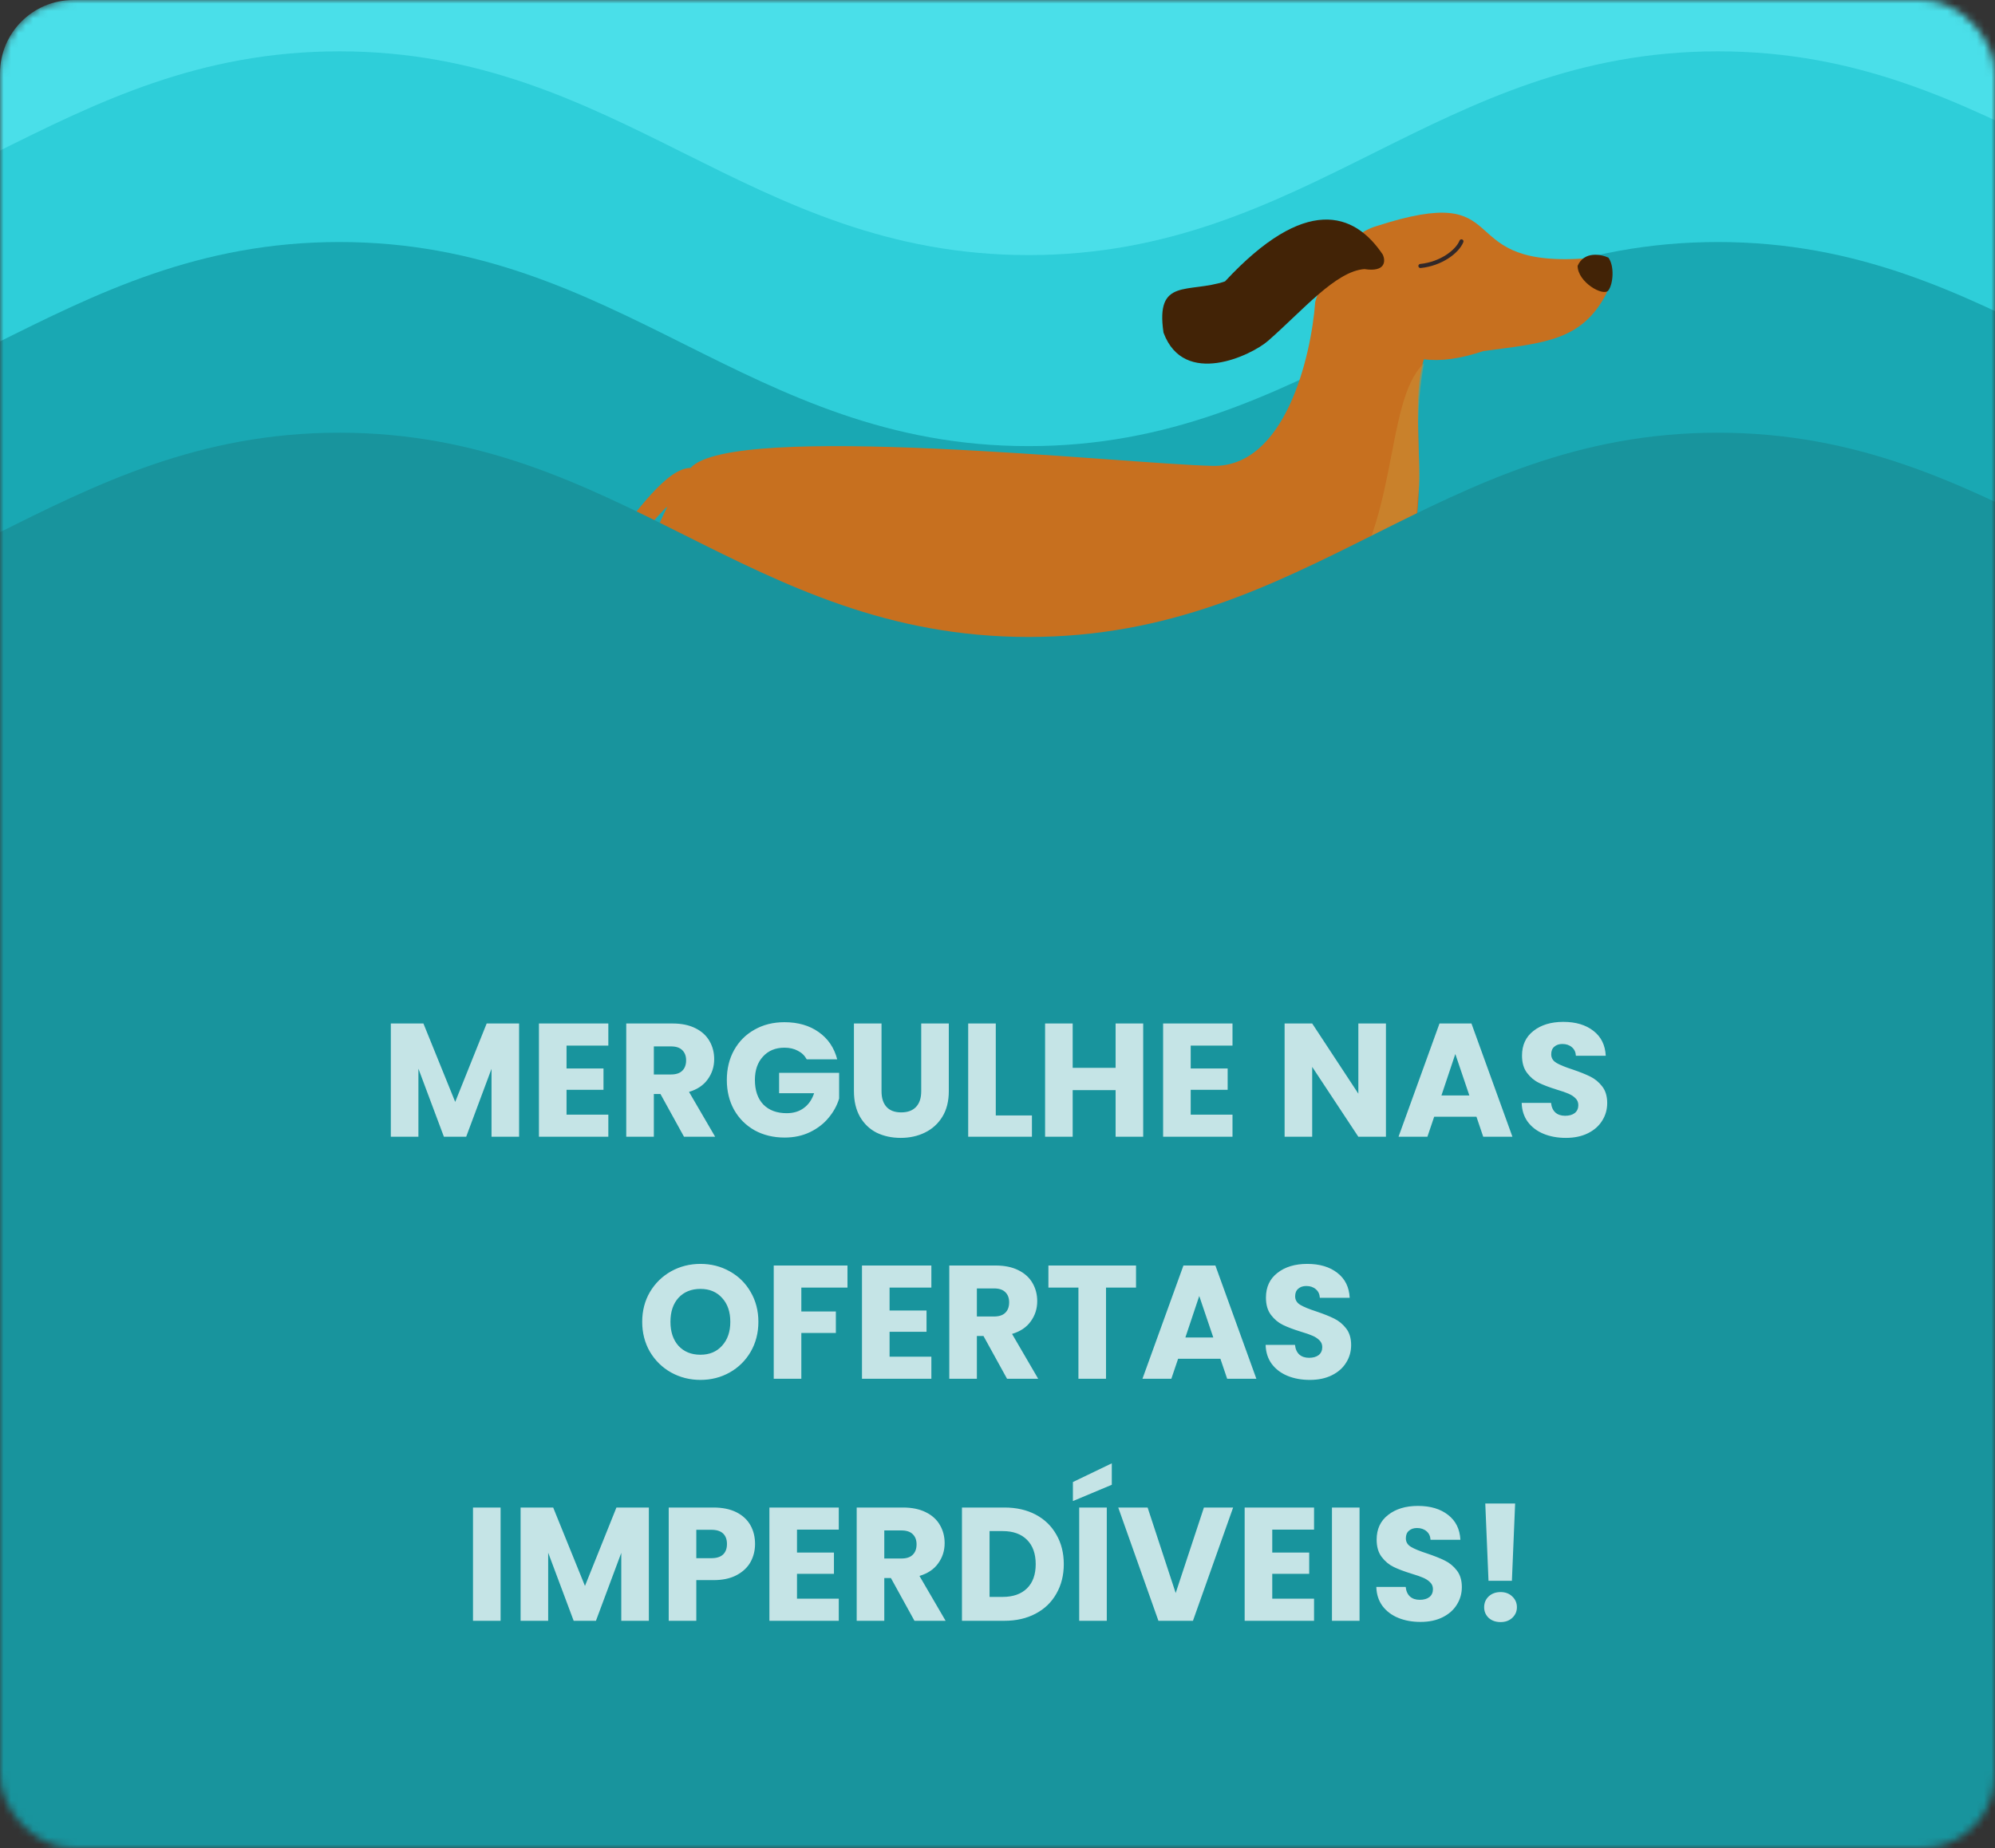 <svg width="272" height="252" viewBox="0 0 272 252" fill="none" xmlns="http://www.w3.org/2000/svg">
<rect x="0" y="0" width="272" height="252" fill="#333333" stroke="none"/>
<mask id="mask0_3335_12500" style="mask-type:alpha" maskUnits="userSpaceOnUse" x="0" y="0" width="272" height="252">
<rect width="272" height="252" rx="10" fill="#DFEAFF"/>
</mask>
<g mask="url(#mask0_3335_12500)">
<rect width="342" height="290" rx="10" fill="#4ADFE9"/>
<path d="M-47.711 34.782C-85.982 34.782 -103.416 7 -141.687 7C-164.165 7 -179.455 16.584 -196 24.494V176.754L169.232 343L845.997 327.847L862 28.739C841.386 20.567 824.817 7 798.073 7C759.802 7 742.368 34.782 704.097 34.782C665.826 34.782 648.393 7 610.121 7C571.85 7 554.416 34.782 516.145 34.782C477.874 34.782 460.44 7 422.169 7C383.898 7 366.464 34.782 328.193 34.782C289.922 34.782 272.488 7 234.217 7C195.946 7 178.512 34.782 140.241 34.782C101.97 34.782 84.536 7 46.265 7C7.994 7 -9.44 34.782 -47.711 34.782Z" fill="#2ECED9"/>
<path d="M-47.711 60.83C-85.982 60.83 -103.416 33 -141.687 33C-164.165 33 -179.455 42.601 -196 50.524L-178.93 196.411L106.473 329H464.115L845.997 196.411L862 54.777C841.386 46.59 824.817 33 798.073 33C759.802 33 742.368 60.83 704.097 60.83C665.826 60.83 648.393 33 610.121 33C571.85 33 554.416 60.83 516.145 60.83C477.874 60.83 460.44 33 422.169 33C383.898 33 366.464 60.83 328.193 60.83C289.922 60.83 272.488 33 234.217 33C195.946 33 178.512 60.83 140.241 60.83C101.97 60.83 84.536 33 46.265 33C7.994 33 -9.44 60.83 -47.711 60.83Z" fill="#19A8B3"/>
<path d="M120.9 103.163C125.093 99.861 126.491 97.346 122.857 91.196C112.888 89.612 96.471 87.674 104.968 92.594C113.465 97.513 115.59 97.346 115.03 101.538C113.59 105.319 113.657 107.709 116.428 109.229C117.959 110.069 121.18 111.601 123.695 111.042C129.006 108.247 122.577 106.849 120.9 106.57C117.546 106.29 118.944 104.333 120.9 103.163Z" fill="#BD5E06"/>
<path d="M174.567 101.818V92.035L165.063 93.712C166.927 96.134 170.43 101.427 169.535 103.215C165.343 105.731 162.829 104.744 162.268 107.408C161.15 112.719 167.579 112.439 168.697 111.601C169.815 110.762 174.567 103.774 174.567 101.818Z" fill="#BD5E06"/>
<path d="M215.096 35.294C197.766 36.132 206.711 24.672 187.704 30.822C183.008 32.163 180.157 38.275 179.319 41.164C178.76 48.711 175.182 63.748 165.343 63.525C153.376 63.253 99.861 57.423 94.151 63.804C87.918 63.804 77.856 86.165 70.029 87.283C68.632 87.483 68.352 89.519 71.147 88.681C76.737 87.283 88.756 70.792 90.993 69.072C88.619 73.892 87.251 77.984 86.521 85.047C85.682 93.153 88.477 97.346 75.899 96.507C73.383 95.948 68.632 108.806 74.222 109.085C76.738 109.365 76.738 104.333 76.458 101.259C77.297 101.445 79.309 101.818 80.651 101.818C81.149 103.312 102.717 112.568 107.422 93.432C124.214 96.213 161.206 100.352 174.846 94.668C177.859 97.082 180.374 97.452 183.791 101.818C183.232 104.054 183.232 105.451 183.791 112.439C182.114 114.116 180.157 118.309 184.909 118.03C189.66 117.75 188.431 98.883 187.704 97.066C187.145 95.668 186.027 94.83 183.232 90.637C198.884 74.985 191.058 59.332 194.133 48.986C196.417 49.296 199.08 48.925 202.239 47.872C210.624 46.754 215.655 46.474 219.009 40.046C220.575 35.797 217.053 35.107 215.096 35.294Z" fill="#C7701F"/>
<path d="M219.288 35.124C218.263 34.659 215.99 34.23 215.095 36.242C215.095 38.479 218.617 40.491 219.288 39.597C219.959 38.702 220.127 36.242 219.288 35.124Z" fill="#422306"/>
<path d="M167.019 38.369C177.921 26.629 184.629 28.866 188.542 34.735C188.915 35.574 188.933 37.139 186.026 36.692C182.113 36.971 177.641 42.317 172.889 46.474C170.653 48.431 161.429 52.903 158.634 45.356C157.516 37.81 161.988 40.046 167.019 38.369Z" fill="#422306"/>
<path opacity="0.5" d="M181.555 82.532C190.965 72.458 188.542 54.86 194.133 49.549C192.455 59.053 194.133 63.804 193.294 67.718C193.196 68.177 193.264 73.728 190.499 80.296C188.263 85.606 184.559 89.572 183.511 90.358C181.722 91.7 176.989 93.899 174.846 94.83L165.343 96.867C163.777 97.602 151.647 97.492 145.777 97.346C156.678 96.787 171.232 93.583 181.555 82.532Z" fill="#CD9239"/>
<path d="M193.662 36.267C196.457 35.988 198.694 34.311 199.253 32.913" stroke="#322828" stroke-width="0.559" stroke-linecap="round" stroke-linejoin="round"/>
<g style="mix-blend-mode:hard-light">
<path d="M-47.711 86.854C-85.982 86.854 -103.416 59 -141.687 59C-164.165 59 -179.455 68.609 -196 76.539L-178.93 222.547L140.241 320L491.382 295.868L845.997 222.547L862 80.795C841.386 72.602 824.817 59 798.073 59C759.802 59 742.368 86.853 704.097 86.853C665.826 86.853 648.393 59 610.121 59C571.85 59 554.416 86.854 516.145 86.854C477.874 86.854 460.44 59 422.169 59C383.898 59 366.464 86.854 328.193 86.854C289.922 86.854 272.488 59 234.217 59C195.946 59 178.512 86.854 140.241 86.854C101.97 86.854 84.536 59 46.265 59C7.994 59 -9.44 86.854 -47.711 86.854Z" fill="#18949D"/>
</g>
<path opacity="0.75" d="M70.775 139.556V155H67.013V145.738L63.559 155H60.523L57.047 145.716V155H53.285V139.556H57.729L62.063 150.248L66.353 139.556H70.775ZM77.242 142.57V145.694H82.28V148.598H77.242V151.986H82.94V155H73.48V139.556H82.94V142.57H77.242ZM93.259 155L90.047 149.17H89.145V155H85.383V139.556H91.697C92.914 139.556 93.948 139.769 94.799 140.194C95.664 140.619 96.309 141.206 96.735 141.954C97.16 142.687 97.373 143.509 97.373 144.418C97.373 145.445 97.079 146.361 96.493 147.168C95.921 147.975 95.07 148.547 93.941 148.884L97.505 155H93.259ZM89.145 146.508H91.477C92.166 146.508 92.679 146.339 93.017 146.002C93.369 145.665 93.545 145.188 93.545 144.572C93.545 143.985 93.369 143.523 93.017 143.186C92.679 142.849 92.166 142.68 91.477 142.68H89.145V146.508ZM109.986 144.44C109.707 143.927 109.304 143.538 108.776 143.274C108.263 142.995 107.654 142.856 106.95 142.856C105.733 142.856 104.757 143.259 104.024 144.066C103.291 144.858 102.924 145.921 102.924 147.256C102.924 148.679 103.305 149.793 104.068 150.6C104.845 151.392 105.909 151.788 107.258 151.788C108.182 151.788 108.959 151.553 109.59 151.084C110.235 150.615 110.705 149.94 110.998 149.06H106.224V146.288H114.408V149.786C114.129 150.725 113.653 151.597 112.978 152.404C112.318 153.211 111.475 153.863 110.448 154.362C109.421 154.861 108.263 155.11 106.972 155.11C105.447 155.11 104.083 154.78 102.88 154.12C101.692 153.445 100.761 152.514 100.086 151.326C99.426 150.138 99.096 148.781 99.096 147.256C99.096 145.731 99.426 144.374 100.086 143.186C100.761 141.983 101.692 141.052 102.88 140.392C104.068 139.717 105.425 139.38 106.95 139.38C108.798 139.38 110.353 139.827 111.614 140.722C112.89 141.617 113.733 142.856 114.144 144.44H109.986ZM120.188 139.556V148.796C120.188 149.72 120.415 150.431 120.87 150.93C121.325 151.429 121.992 151.678 122.872 151.678C123.752 151.678 124.427 151.429 124.896 150.93C125.365 150.431 125.6 149.72 125.6 148.796V139.556H129.362V148.774C129.362 150.153 129.069 151.319 128.482 152.272C127.895 153.225 127.103 153.944 126.106 154.428C125.123 154.912 124.023 155.154 122.806 155.154C121.589 155.154 120.496 154.919 119.528 154.45C118.575 153.966 117.819 153.247 117.262 152.294C116.705 151.326 116.426 150.153 116.426 148.774V139.556H120.188ZM135.766 152.096H140.694V155H132.004V139.556H135.766V152.096ZM155.864 139.556V155H152.102V148.642H146.25V155H142.488V139.556H146.25V145.606H152.102V139.556H155.864ZM162.342 142.57V145.694H167.38V148.598H162.342V151.986H168.04V155H158.58V139.556H168.04V142.57H162.342ZM188.96 155H185.198L178.906 145.474V155H175.144V139.556H178.906L185.198 149.126V139.556H188.96V155ZM201.301 152.272H195.537L194.613 155H190.675L196.263 139.556H200.619L206.207 155H202.225L201.301 152.272ZM200.333 149.368L198.419 143.714L196.527 149.368H200.333ZM213.496 155.154C212.367 155.154 211.355 154.971 210.46 154.604C209.565 154.237 208.847 153.695 208.304 152.976C207.776 152.257 207.497 151.392 207.468 150.38H211.472C211.531 150.952 211.729 151.392 212.066 151.7C212.403 151.993 212.843 152.14 213.386 152.14C213.943 152.14 214.383 152.015 214.706 151.766C215.029 151.502 215.19 151.143 215.19 150.688C215.19 150.307 215.058 149.991 214.794 149.742C214.545 149.493 214.229 149.287 213.848 149.126C213.481 148.965 212.953 148.781 212.264 148.576C211.267 148.268 210.453 147.96 209.822 147.652C209.191 147.344 208.649 146.889 208.194 146.288C207.739 145.687 207.512 144.902 207.512 143.934C207.512 142.497 208.033 141.375 209.074 140.568C210.115 139.747 211.472 139.336 213.144 139.336C214.845 139.336 216.217 139.747 217.258 140.568C218.299 141.375 218.857 142.504 218.93 143.956H214.86C214.831 143.457 214.647 143.069 214.31 142.79C213.973 142.497 213.54 142.35 213.012 142.35C212.557 142.35 212.191 142.475 211.912 142.724C211.633 142.959 211.494 143.303 211.494 143.758C211.494 144.257 211.729 144.645 212.198 144.924C212.667 145.203 213.401 145.503 214.398 145.826C215.395 146.163 216.202 146.486 216.818 146.794C217.449 147.102 217.991 147.549 218.446 148.136C218.901 148.723 219.128 149.478 219.128 150.402C219.128 151.282 218.901 152.081 218.446 152.8C218.006 153.519 217.361 154.091 216.51 154.516C215.659 154.941 214.655 155.154 213.496 155.154ZM95.501 188.154C94.049 188.154 92.714 187.817 91.497 187.142C90.294 186.467 89.334 185.529 88.615 184.326C87.911 183.109 87.559 181.745 87.559 180.234C87.559 178.723 87.911 177.367 88.615 176.164C89.334 174.961 90.294 174.023 91.497 173.348C92.714 172.673 94.049 172.336 95.501 172.336C96.953 172.336 98.28 172.673 99.483 173.348C100.7 174.023 101.654 174.961 102.343 176.164C103.047 177.367 103.399 178.723 103.399 180.234C103.399 181.745 103.047 183.109 102.343 184.326C101.639 185.529 100.686 186.467 99.483 187.142C98.28 187.817 96.953 188.154 95.501 188.154ZM95.501 184.722C96.733 184.722 97.716 184.311 98.449 183.49C99.197 182.669 99.571 181.583 99.571 180.234C99.571 178.87 99.197 177.785 98.449 176.978C97.716 176.157 96.733 175.746 95.501 175.746C94.254 175.746 93.257 176.149 92.509 176.956C91.776 177.763 91.409 178.855 91.409 180.234C91.409 181.598 91.776 182.691 92.509 183.512C93.257 184.319 94.254 184.722 95.501 184.722ZM115.546 172.556V175.57H109.254V178.826H113.962V181.752H109.254V188H105.492V172.556H115.546ZM121.285 175.57V178.694H126.323V181.598H121.285V184.986H126.983V188H117.523V172.556H126.983V175.57H121.285ZM137.302 188L134.09 182.17H133.188V188H129.426V172.556H135.74C136.957 172.556 137.991 172.769 138.842 173.194C139.707 173.619 140.352 174.206 140.778 174.954C141.203 175.687 141.416 176.509 141.416 177.418C141.416 178.445 141.122 179.361 140.536 180.168C139.964 180.975 139.113 181.547 137.984 181.884L141.548 188H137.302ZM133.188 179.508H135.52C136.209 179.508 136.722 179.339 137.06 179.002C137.412 178.665 137.588 178.188 137.588 177.572C137.588 176.985 137.412 176.523 137.06 176.186C136.722 175.849 136.209 175.68 135.52 175.68H133.188V179.508ZM154.887 172.556V175.57H150.795V188H147.033V175.57H142.941V172.556H154.887ZM166.389 185.272H160.625L159.701 188H155.763L161.351 172.556H165.707L171.295 188H167.313L166.389 185.272ZM165.421 182.368L163.507 176.714L161.615 182.368H165.421ZM178.584 188.154C177.455 188.154 176.443 187.971 175.548 187.604C174.653 187.237 173.935 186.695 173.392 185.976C172.864 185.257 172.585 184.392 172.556 183.38H176.56C176.619 183.952 176.817 184.392 177.154 184.7C177.491 184.993 177.931 185.14 178.474 185.14C179.031 185.14 179.471 185.015 179.794 184.766C180.117 184.502 180.278 184.143 180.278 183.688C180.278 183.307 180.146 182.991 179.882 182.742C179.633 182.493 179.317 182.287 178.936 182.126C178.569 181.965 178.041 181.781 177.352 181.576C176.355 181.268 175.541 180.96 174.91 180.652C174.279 180.344 173.737 179.889 173.282 179.288C172.827 178.687 172.6 177.902 172.6 176.934C172.6 175.497 173.121 174.375 174.162 173.568C175.203 172.747 176.56 172.336 178.232 172.336C179.933 172.336 181.305 172.747 182.346 173.568C183.387 174.375 183.945 175.504 184.018 176.956H179.948C179.919 176.457 179.735 176.069 179.398 175.79C179.061 175.497 178.628 175.35 178.1 175.35C177.645 175.35 177.279 175.475 177 175.724C176.721 175.959 176.582 176.303 176.582 176.758C176.582 177.257 176.817 177.645 177.286 177.924C177.755 178.203 178.489 178.503 179.486 178.826C180.483 179.163 181.29 179.486 181.906 179.794C182.537 180.102 183.079 180.549 183.534 181.136C183.989 181.723 184.216 182.478 184.216 183.402C184.216 184.282 183.989 185.081 183.534 185.8C183.094 186.519 182.449 187.091 181.598 187.516C180.747 187.941 179.743 188.154 178.584 188.154ZM68.251 205.556V221H64.489V205.556H68.251ZM88.467 205.556V221H84.705V211.738L81.251 221H78.215L74.739 211.716V221H70.977V205.556H75.421L79.755 216.248L84.045 205.556H88.467ZM102.943 210.528C102.943 211.423 102.737 212.244 102.327 212.992C101.916 213.725 101.285 214.319 100.435 214.774C99.584 215.229 98.528 215.456 97.267 215.456H94.935V221H91.173V205.556H97.267C98.499 205.556 99.54 205.769 100.391 206.194C101.241 206.619 101.879 207.206 102.305 207.954C102.73 208.702 102.943 209.56 102.943 210.528ZM96.981 212.464C97.699 212.464 98.235 212.295 98.587 211.958C98.939 211.621 99.115 211.144 99.115 210.528C99.115 209.912 98.939 209.435 98.587 209.098C98.235 208.761 97.699 208.592 96.981 208.592H94.935V212.464H96.981ZM108.663 208.57V211.694H113.701V214.598H108.663V217.986H114.361V221H104.901V205.556H114.361V208.57H108.663ZM124.679 221L121.467 215.17H120.565V221H116.803V205.556H123.117C124.335 205.556 125.369 205.769 126.219 206.194C127.085 206.619 127.73 207.206 128.155 207.954C128.581 208.687 128.793 209.509 128.793 210.418C128.793 211.445 128.5 212.361 127.913 213.168C127.341 213.975 126.491 214.547 125.361 214.884L128.925 221H124.679ZM120.565 212.508H122.897C123.587 212.508 124.1 212.339 124.437 212.002C124.789 211.665 124.965 211.188 124.965 210.572C124.965 209.985 124.789 209.523 124.437 209.186C124.1 208.849 123.587 208.68 122.897 208.68H120.565V212.508ZM136.941 205.556C138.569 205.556 139.992 205.879 141.209 206.524C142.426 207.169 143.365 208.079 144.025 209.252C144.7 210.411 145.037 211.753 145.037 213.278C145.037 214.789 144.7 216.131 144.025 217.304C143.365 218.477 142.419 219.387 141.187 220.032C139.97 220.677 138.554 221 136.941 221H131.155V205.556H136.941ZM136.699 217.744C138.122 217.744 139.229 217.355 140.021 216.578C140.813 215.801 141.209 214.701 141.209 213.278C141.209 211.855 140.813 210.748 140.021 209.956C139.229 209.164 138.122 208.768 136.699 208.768H134.917V217.744H136.699ZM150.901 205.556V221H147.139V205.556H150.901ZM151.583 202.454L146.281 204.676V202.08L151.583 199.528V202.454ZM168.126 205.556L162.648 221H157.94L152.462 205.556H156.466L160.294 217.216L164.144 205.556H168.126ZM173.46 208.57V211.694H178.498V214.598H173.46V217.986H179.158V221H169.698V205.556H179.158V208.57H173.46ZM185.362 205.556V221H181.6V205.556H185.362ZM193.677 221.154C192.547 221.154 191.535 220.971 190.641 220.604C189.746 220.237 189.027 219.695 188.485 218.976C187.957 218.257 187.678 217.392 187.649 216.38H191.653C191.711 216.952 191.909 217.392 192.247 217.7C192.584 217.993 193.024 218.14 193.567 218.14C194.124 218.14 194.564 218.015 194.887 217.766C195.209 217.502 195.371 217.143 195.371 216.688C195.371 216.307 195.239 215.991 194.975 215.742C194.725 215.493 194.41 215.287 194.029 215.126C193.662 214.965 193.134 214.781 192.445 214.576C191.447 214.268 190.633 213.96 190.003 213.652C189.372 213.344 188.829 212.889 188.375 212.288C187.92 211.687 187.693 210.902 187.693 209.934C187.693 208.497 188.213 207.375 189.255 206.568C190.296 205.747 191.653 205.336 193.325 205.336C195.026 205.336 196.397 205.747 197.439 206.568C198.48 207.375 199.037 208.504 199.111 209.956H195.041C195.011 209.457 194.828 209.069 194.491 208.79C194.153 208.497 193.721 208.35 193.193 208.35C192.738 208.35 192.371 208.475 192.093 208.724C191.814 208.959 191.675 209.303 191.675 209.758C191.675 210.257 191.909 210.645 192.379 210.924C192.848 211.203 193.581 211.503 194.579 211.826C195.576 212.163 196.383 212.486 196.999 212.794C197.629 213.102 198.172 213.549 198.627 214.136C199.081 214.723 199.309 215.478 199.309 216.402C199.309 217.282 199.081 218.081 198.627 218.8C198.187 219.519 197.541 220.091 196.691 220.516C195.84 220.941 194.835 221.154 193.677 221.154ZM206.574 205.006L206.134 215.544H202.944L202.504 205.006H206.574ZM204.594 221.176C203.934 221.176 203.391 220.985 202.966 220.604C202.555 220.208 202.35 219.724 202.35 219.152C202.35 218.565 202.555 218.074 202.966 217.678C203.391 217.282 203.934 217.084 204.594 217.084C205.239 217.084 205.767 217.282 206.178 217.678C206.603 218.074 206.816 218.565 206.816 219.152C206.816 219.724 206.603 220.208 206.178 220.604C205.767 220.985 205.239 221.176 204.594 221.176Z" fill="white"/>
</g>
</svg>

